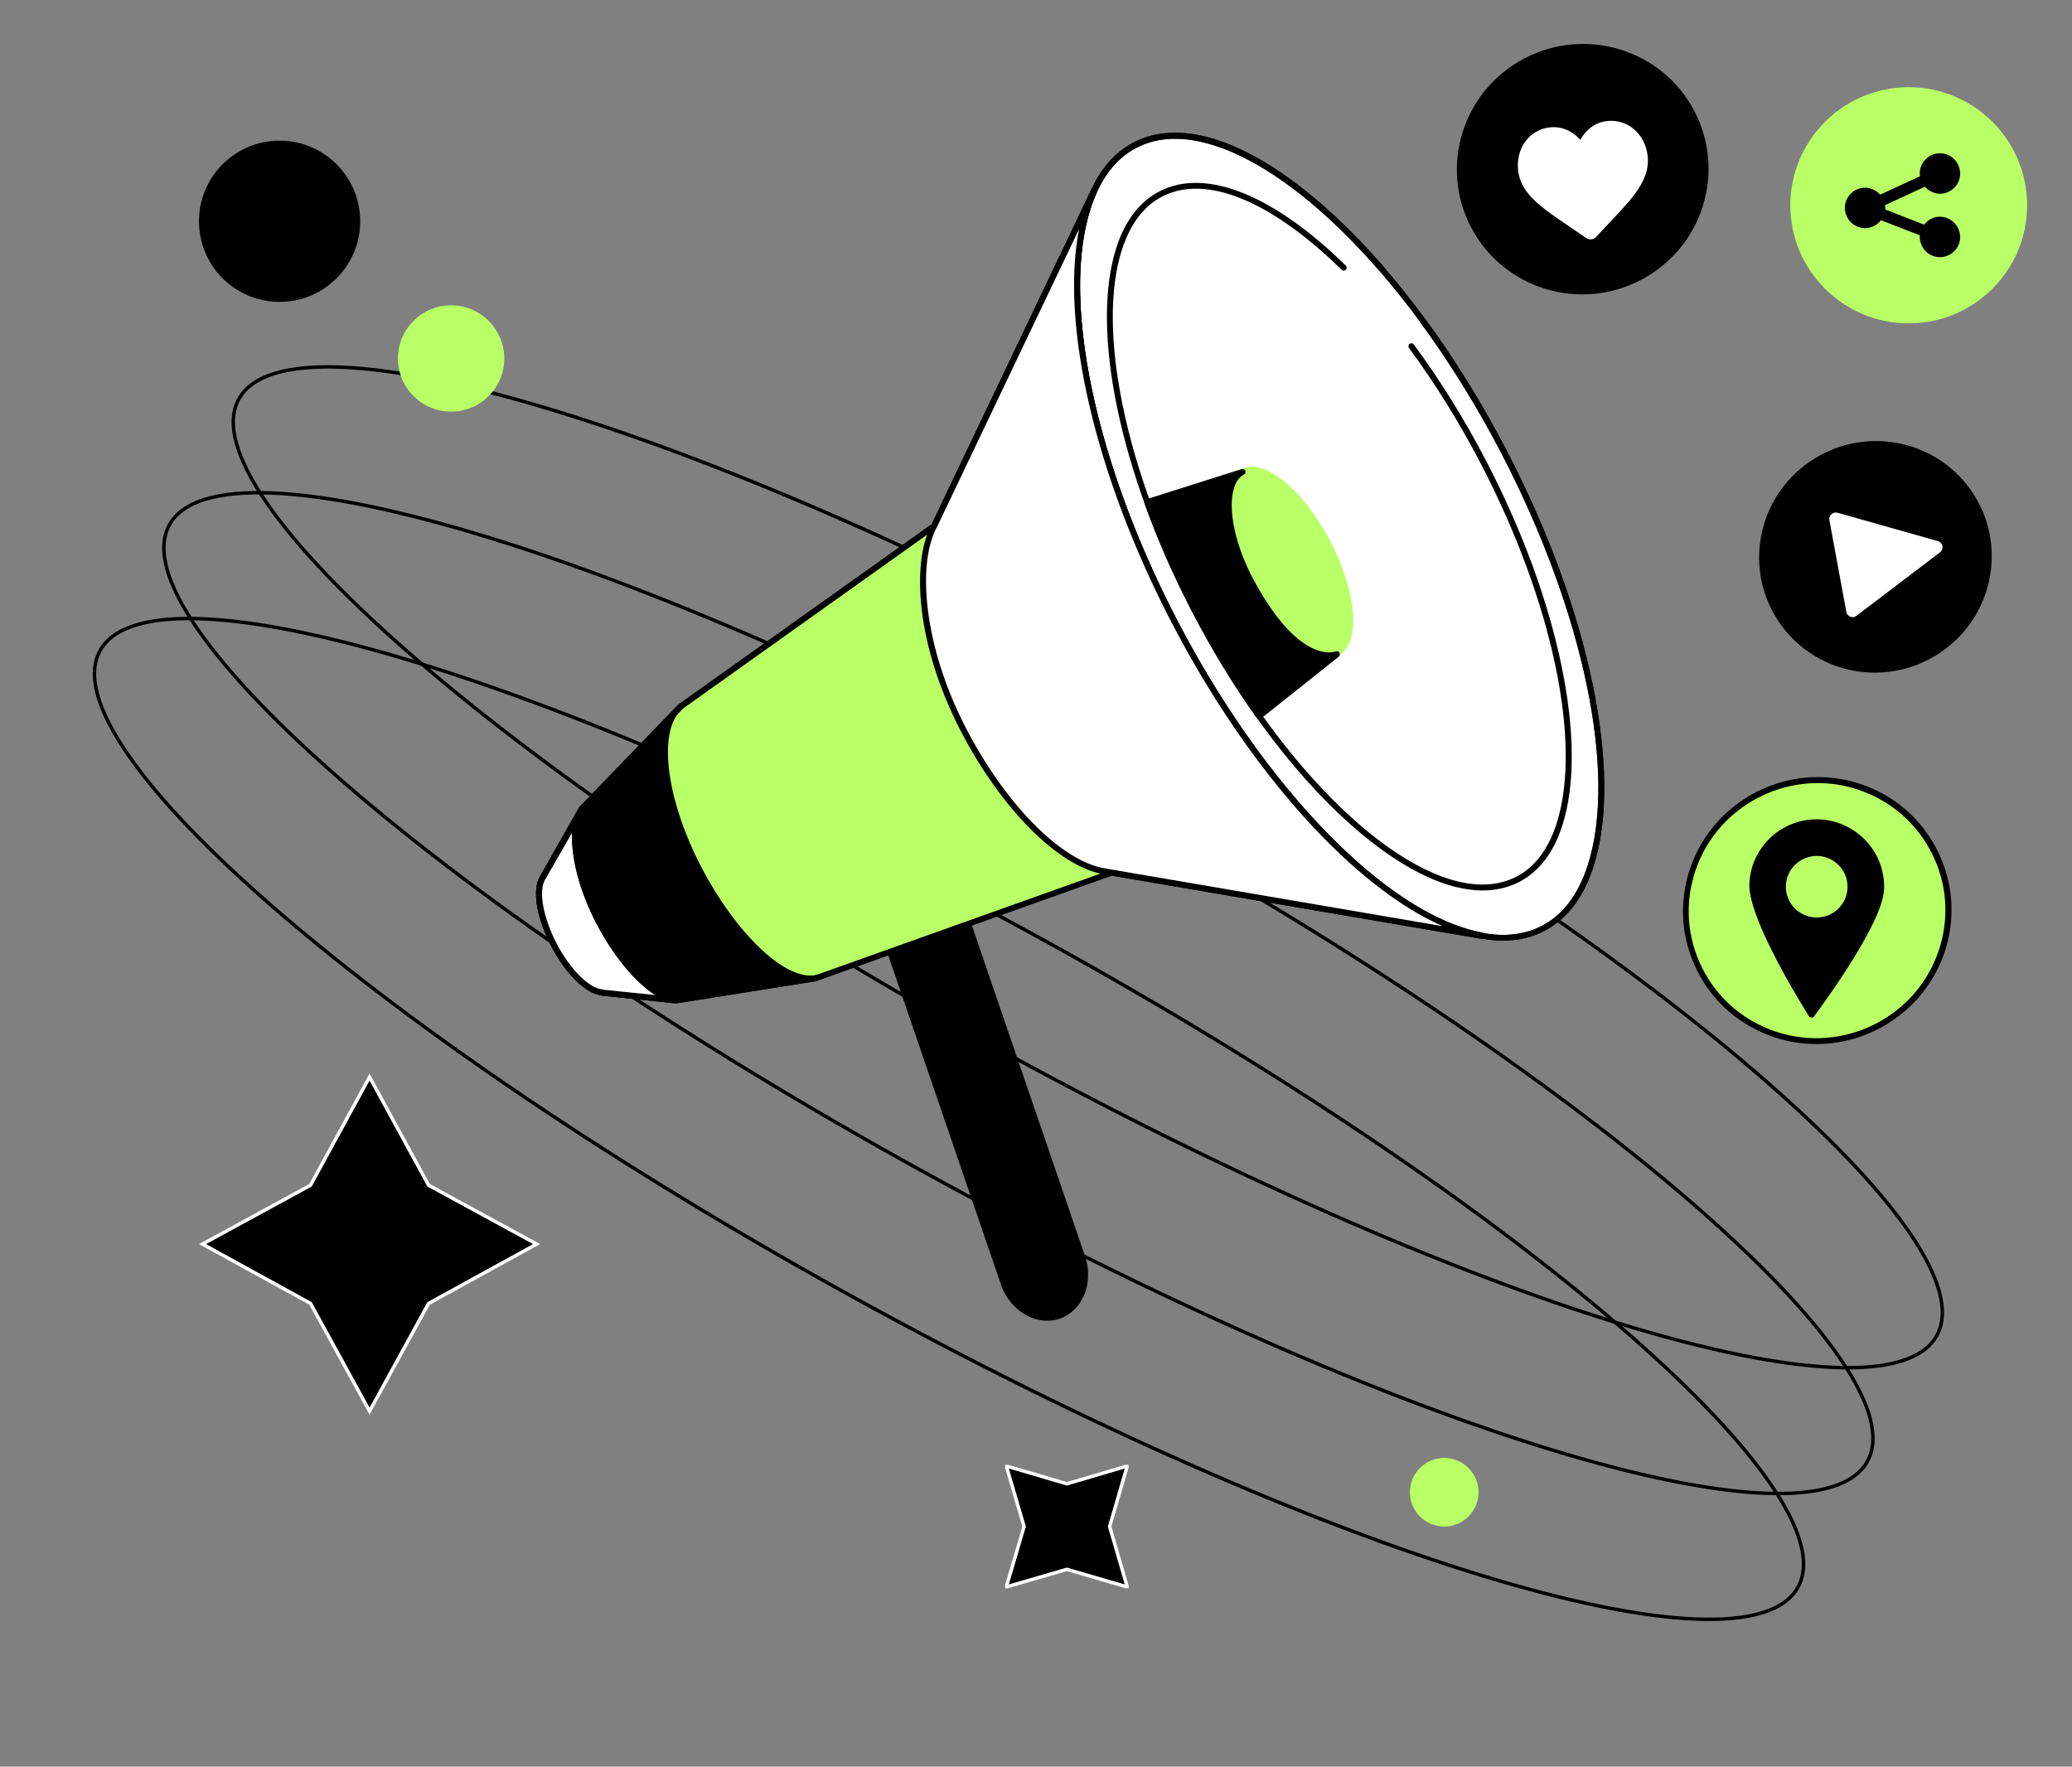 <svg width="604" height="515" viewBox="0 0 604 515" fill="none" xmlns="http://www.w3.org/2000/svg">
<rect x="0" y="0" width="604" height="515" fill="#808080" stroke="none"/>
<g clip-path="url(#clip0_902_266)">
<path d="M310.999 432.535L328.6 427.349L323.464 445L328.6 462.601L310.999 457.465L293.348 462.601L298.533 445L293.348 427.349L310.999 432.535Z" fill="black" stroke="white" stroke-miterlimit="10"/>
</g>
<g clip-path="url(#clip1_902_266)">
<path d="M124.947 345.509L156.423 362.659L124.947 379.947L107.729 411.354L90.51 379.947L59.034 362.659L90.51 345.509L107.729 313.964L124.947 345.509Z" fill="black" stroke="white" stroke-miterlimit="10"/>
</g>
<path d="M564.58 389.333C562.681 392.777 559.142 395.268 554.047 396.813C548.949 398.359 542.337 398.943 534.376 398.6C518.455 397.913 497.254 393.524 472.239 385.868C422.219 370.558 357.057 342.216 288.618 304.465C220.178 266.715 161.445 226.717 121.812 192.575C101.993 175.501 86.971 159.909 77.897 146.81C73.36 140.259 70.326 134.355 68.915 129.218C67.503 124.084 67.723 119.762 69.623 116.319C71.522 112.875 75.061 110.384 80.156 108.839C85.254 107.293 91.866 106.709 99.827 107.052C115.747 107.739 136.949 112.128 161.963 119.784C211.984 135.094 277.146 163.436 345.585 201.187C414.025 238.937 472.758 278.934 512.39 313.077C532.21 330.15 547.232 345.742 556.306 358.842C560.843 365.393 563.876 371.297 565.288 376.434C566.699 381.568 566.48 385.889 564.58 389.333Z" stroke="black"/>
<path d="M544.35 426.007C542.45 429.451 538.912 431.942 533.817 433.487C528.719 435.033 522.107 435.617 514.145 435.273C498.225 434.587 477.023 430.198 452.009 422.542C401.988 407.232 336.827 378.89 268.387 341.139C199.948 303.388 141.215 263.391 101.582 229.249C81.762 212.175 66.74 196.583 57.667 183.483C53.129 176.933 50.096 171.029 48.684 165.892C47.273 160.758 47.493 156.436 49.392 152.992C51.292 149.549 54.83 147.057 59.925 145.512C65.023 143.967 71.635 143.383 79.597 143.726C95.517 144.413 116.719 148.802 141.733 156.458C191.753 171.767 256.915 200.11 325.355 237.86C393.794 275.611 452.527 315.608 492.16 349.75C511.979 366.824 527.002 382.416 536.075 395.516C540.613 402.067 543.646 407.971 545.058 413.107C546.469 418.241 546.249 422.563 544.35 426.007Z" stroke="black"/>
<path d="M524.121 462.681C522.222 466.125 518.683 468.616 513.588 470.161C508.49 471.707 501.878 472.291 493.917 471.948C477.996 471.261 456.795 466.872 431.78 459.216C381.76 443.906 316.598 415.564 248.159 377.813C179.719 340.063 120.986 300.066 81.353 265.923C61.534 248.85 46.512 233.258 37.438 220.158C32.901 213.607 29.867 207.703 28.456 202.566C27.044 197.432 27.264 193.111 29.164 189.667C31.063 186.223 34.602 183.732 39.697 182.187C44.795 180.641 51.407 180.057 59.368 180.4C75.288 181.087 96.49 185.476 121.504 193.132C171.525 208.442 236.687 236.784 305.126 274.535C373.566 312.285 432.299 352.283 471.931 386.425C491.751 403.499 506.773 419.091 515.847 432.19C520.384 438.741 523.417 444.645 524.829 449.782C526.24 454.916 526.021 459.237 524.121 462.681Z" stroke="black"/>
<circle cx="131.5" cy="104.5" r="15.5" fill="#B9FF66"/>
<circle cx="421" cy="435" r="10" fill="#B9FF66"/>
<circle cx="81.5" cy="64.5" r="23.5" fill="black"/>
<path d="M308.667 383.59C302.345 385.744 295.119 381.475 292.606 374.071L253.496 259.81L276.35 252.015L315.499 366.433C318.012 373.758 314.949 381.436 308.667 383.59Z" fill="black"/>
<path d="M305.251 385C303.405 385 301.52 384.569 299.714 383.668C296.062 381.866 293.156 378.498 291.743 374.345L252.632 260.084C252.475 259.653 252.711 259.144 253.182 258.987L276.036 251.192C276.271 251.113 276.507 251.113 276.703 251.231C276.9 251.348 277.057 251.505 277.135 251.74L316.285 366.159C318.916 373.914 315.617 382.101 308.902 384.412C307.764 384.804 306.507 385 305.251 385ZM254.596 260.358L293.431 373.797C294.688 377.518 297.279 380.574 300.499 382.14C303.091 383.394 305.879 383.629 308.392 382.767C314.204 380.769 317.031 373.562 314.675 366.707L275.8 253.111L254.596 260.358Z" fill="black"/>
<path d="M272.304 153.382L198.364 205.988L169.581 235.798L158.272 255.736L158.232 255.892C155.994 259.339 157.29 267.291 161.492 275.399C165.615 283.39 171.426 288.953 175.51 289.266L175.392 289.344L197.107 291.695L237.749 285.231L324.019 254.443L431.258 272.775L432.004 272.814C405.066 267.8 368.705 231.88 342.278 181.076C315.891 130.31 307.487 80.132 319.071 55.376H319.032L272.893 152.128L272.304 153.382Z" fill="#B9FF66"/>
<path d="M449.826 270.603C476.329 256.873 471.205 194.629 438.38 131.577C405.555 68.525 357.46 28.541 330.957 42.271C304.454 56.001 309.579 118.245 342.404 181.297C375.228 244.349 423.323 284.333 449.826 270.603Z" fill="white"/>
<path d="M438.17 274.185C426.625 274.185 412.725 267.761 397.764 255.266C377.384 238.266 357.397 212.06 341.494 181.428C317.423 135.05 307.488 87.496 316.206 60.273C319.111 51.185 323.981 44.839 330.617 41.431C343.811 34.694 362.384 40.413 382.96 57.57C403.34 74.57 423.327 100.775 439.23 131.407C463.34 177.786 473.275 225.339 464.518 252.563C461.612 261.651 456.743 267.996 450.107 271.404C446.534 273.284 442.529 274.185 438.17 274.185ZM342.633 40.413C338.588 40.413 334.818 41.236 331.441 42.998C325.198 46.171 320.643 52.203 317.894 60.86C309.295 87.692 319.19 134.737 343.065 180.723C375.578 243.279 423.248 283.312 449.361 269.955C455.605 266.782 460.16 260.75 462.908 252.093C471.508 225.261 461.612 178.216 437.738 132.23C409.426 77.782 369.688 40.413 342.633 40.413Z" fill="black"/>
<path d="M438.17 274.185C426.625 274.185 412.725 267.761 397.764 255.266C377.384 238.265 357.397 212.06 341.494 181.428C317.423 135.05 307.488 87.496 316.206 60.273C319.111 51.185 323.981 44.839 330.617 41.431C339.452 36.887 350.997 38.023 363.994 44.682C376.442 51.067 389.91 62.388 403.026 77.39C403.34 77.743 403.301 78.291 402.947 78.605C402.594 78.918 402.044 78.879 401.73 78.526C375.107 48.051 348.169 34.42 331.441 42.998C325.198 46.171 320.643 52.203 317.894 60.86C309.295 87.692 319.19 134.737 343.065 180.723C371.337 235.132 411.115 272.54 438.131 272.54C442.175 272.54 445.945 271.717 449.322 269.955C455.565 266.782 460.12 260.75 462.869 252.093C471.468 225.261 461.573 178.216 437.699 132.23C430.591 118.52 422.581 105.632 413.981 93.92C413.706 93.529 413.785 92.98 414.178 92.706C414.57 92.432 415.12 92.51 415.395 92.902C424.073 104.692 432.083 117.658 439.269 131.446C463.34 177.785 473.275 225.339 464.518 252.563C461.612 261.65 456.743 267.996 450.107 271.404C446.534 273.284 442.529 274.185 438.17 274.185Z" fill="black"/>
<path d="M389.693 190.339C395.833 187.158 394.652 172.751 387.055 158.159C379.459 143.567 368.323 134.316 362.183 137.497C356.044 140.678 357.225 155.085 364.821 169.677C372.418 184.269 383.553 193.52 389.693 190.339Z" fill="#B9FF66"/>
<path d="M387.005 191.848C380.251 191.848 370.827 183.152 364.034 170.03C358.38 159.14 356.063 147.937 358.144 141.474C358.89 139.202 360.107 137.596 361.796 136.734C368.471 133.326 379.898 142.61 387.83 157.847C393.484 168.737 395.801 179.94 393.72 186.403C392.974 188.675 391.757 190.281 390.068 191.143C389.126 191.613 388.105 191.848 387.005 191.848ZM364.859 137.714C364.034 137.714 363.249 137.87 362.581 138.223C361.285 138.889 360.343 140.142 359.754 141.983C357.83 148.016 360.068 158.748 365.526 169.246C372.751 183.152 383.628 192.514 389.244 189.615C390.539 188.949 391.482 187.696 392.071 185.855C393.995 179.783 391.717 169.09 386.299 158.592C379.937 146.41 370.827 137.714 364.859 137.714Z" fill="#B9FF66"/>
<path d="M432.202 259.574C422.071 259.574 409.898 253.934 396.782 243.005C378.955 228.12 361.442 205.166 347.541 178.373C326.455 137.792 317.777 96.153 325.395 72.298C327.947 64.307 332.227 58.745 338.078 55.728C351.507 48.874 371.259 56.786 392.306 77.429C392.659 77.782 392.659 78.291 392.306 78.644C391.953 78.996 391.442 78.996 391.089 78.644C370.591 58.549 351.547 50.715 338.863 57.256C333.444 60.037 329.478 65.247 327.044 72.807C319.544 96.231 328.183 137.361 349.073 177.589C373.772 225.182 408.523 257.851 432.162 257.851C435.696 257.851 438.955 257.107 441.94 255.618C447.359 252.837 451.325 247.627 453.759 240.067C461.259 216.643 452.62 175.513 431.73 135.285C425.408 123.142 418.34 111.743 410.722 101.441C410.447 101.049 410.526 100.501 410.919 100.227C411.311 99.953 411.861 100.031 412.136 100.423C419.832 110.842 426.94 122.28 433.301 134.501C454.388 175.082 463.066 216.721 455.448 240.576C452.895 248.567 448.615 254.13 442.764 257.146C439.544 258.752 436.01 259.574 432.202 259.574Z" fill="black"/>
<path d="M197.148 292.517C197.108 292.517 197.069 292.517 197.069 292.517L175.354 290.167C175.237 290.167 175.119 290.128 175.001 290.05C170.524 289.344 164.87 283.704 160.747 275.791C156.349 267.448 155.053 259.3 157.448 255.462L157.488 255.344L168.797 235.367C168.836 235.289 168.875 235.249 168.915 235.21L197.697 205.401C197.737 205.362 197.776 205.323 197.815 205.284L271.559 152.794L318.209 54.984C318.326 54.789 318.484 54.632 318.719 54.554C318.955 54.475 319.19 54.475 319.387 54.593C319.819 54.789 320.015 55.298 319.819 55.729C307.999 80.994 317.345 131.211 343.026 180.645C368.746 230.157 404.597 266.821 432.202 271.874C432.634 271.953 432.948 272.344 432.908 272.814C432.869 273.245 432.476 273.559 432.044 273.598L431.298 273.559C431.259 273.559 431.22 273.559 431.181 273.559L324.138 255.266L238.064 285.976C238.025 285.976 237.946 286.015 237.907 286.015L197.265 292.478C197.226 292.517 197.187 292.517 197.148 292.517ZM175.983 288.522L197.148 290.794L237.593 284.331L323.824 253.581C323.981 253.542 324.099 253.503 324.256 253.542L420.618 269.994C394.584 258.595 364.151 224.947 341.573 181.468C319.151 138.301 309.138 94.469 314.635 66.775L273.091 153.735C273.012 153.852 272.934 153.97 272.816 154.048L198.954 206.655L170.289 236.307L158.98 256.284C158.98 256.323 158.941 256.363 158.941 256.363C156.899 259.535 158.273 267.37 162.239 275.008C166.127 282.49 171.742 288.13 175.59 288.404C175.747 288.404 175.865 288.444 175.983 288.522Z" fill="black"/>
<path d="M272.422 153.069L319.032 55.337H319.071C307.488 80.093 315.93 130.271 342.278 181.037C368.705 231.881 405.067 267.8 432.083 272.736L431.336 272.697L324.255 254.404L321.781 253.973C309.333 251.779 292.723 235.641 280.825 212.608C268.613 188.988 266.453 165.447 271.872 154.244L272.422 153.069Z" fill="white"/>
<path d="M432.083 273.598C432.044 273.598 432.083 273.598 432.083 273.598L431.298 273.558C431.259 273.558 431.22 273.558 431.18 273.558L324.098 255.266L321.625 254.835C308.47 252.524 291.781 235.719 280.041 213.039C266.729 187.265 266.061 164.311 271.088 153.891L271.677 152.716L318.287 55.024C318.405 54.828 318.562 54.671 318.797 54.593C319.033 54.514 319.269 54.514 319.465 54.632C319.897 54.828 320.093 55.337 319.897 55.768C308.077 81.033 317.423 131.25 343.104 180.684C368.824 230.196 404.675 266.86 432.28 271.913C432.712 271.992 433.026 272.383 432.987 272.853C432.869 273.245 432.515 273.598 432.083 273.598ZM314.557 66.775L273.208 153.46L272.619 154.635C267.632 164.977 269.085 188.087 281.572 212.217C293.077 234.466 309.295 250.918 321.939 253.111L324.413 253.542L420.578 269.994C394.544 258.595 364.112 224.947 341.533 181.467C319.111 138.301 309.098 94.469 314.557 66.775Z" fill="black"/>
<path d="M195.969 292.4C195.93 292.4 195.891 292.4 195.891 292.4L175.315 290.206C175.197 290.206 175.079 290.167 174.961 290.089C170.485 289.384 164.83 283.743 160.707 275.831C156.348 267.448 155.053 259.3 157.448 255.462L157.487 255.344L168.796 235.367C169.032 234.936 169.542 234.819 169.974 235.054C170.406 235.289 170.524 235.798 170.288 236.229L158.979 256.284C158.979 256.323 158.94 256.363 158.94 256.363C156.898 259.535 158.273 267.37 162.239 275.008C166.126 282.49 171.741 288.13 175.589 288.404C175.707 288.404 175.864 288.444 175.943 288.522L196.048 290.676C196.519 290.716 196.872 291.146 196.794 291.616C196.755 292.047 196.401 292.4 195.969 292.4Z" fill="black"/>
<path d="M197.343 291.538C190.667 291.068 181.322 281.628 174.528 268.584C167.342 254.756 165.654 240.459 170.052 235.367L158.311 255.736L158.232 255.892C155.994 259.339 157.29 267.291 161.492 275.399C165.615 283.39 171.426 288.953 175.51 289.266L175.392 289.344L197.343 291.538Z" fill="white"/>
<path d="M197.344 292.4C197.304 292.4 197.304 292.4 197.265 292.4C197.108 292.4 196.912 292.36 196.755 292.36L175.315 290.206C175.197 290.206 175.079 290.167 174.961 290.088C170.485 289.383 164.83 283.743 160.707 275.83C156.348 267.448 155.053 259.3 157.448 255.461L157.487 255.344L167.815 237.404C168.207 236.385 168.718 235.484 169.346 234.74C169.621 234.387 170.131 234.348 170.485 234.583C170.838 234.857 170.956 235.327 170.72 235.719L169.267 238.187C166.951 244.415 169.228 256.636 175.197 268.074C181.676 280.57 190.511 289.697 196.833 290.519L197.304 290.559C197.775 290.598 198.129 291.029 198.09 291.499C198.129 292.047 197.775 292.4 197.344 292.4ZM175.943 288.522L190.943 290.049C185.171 286.367 178.809 278.768 173.744 268.975C168.835 259.535 166.401 249.742 166.794 242.692L158.979 256.284C158.979 256.323 158.94 256.362 158.94 256.362C156.898 259.535 158.273 267.369 162.239 275.008C166.126 282.489 171.741 288.13 175.589 288.404C175.707 288.404 175.864 288.443 175.943 288.522Z" fill="black"/>
<path d="M236.295 285.388L238.022 285.035C228.677 286.994 213.912 272.892 203.507 252.876C192.865 232.429 190.863 212.021 198.402 205.988L197.42 206.968L170.129 235.249C165.653 240.263 167.302 254.639 174.527 268.544C181.478 281.941 191.334 291.499 198.048 291.459L236.295 285.388Z" fill="black"/>
<path d="M198.011 292.36C190.864 292.36 180.929 282.764 173.743 268.975C166.44 254.874 164.594 240.146 169.463 234.701L196.244 206.968C196.715 206.341 197.264 205.793 197.853 205.323C198.207 205.048 198.717 205.088 199.032 205.401C199.346 205.753 199.346 206.263 199.032 206.576L197.5 208.182C192.042 215.468 194.751 234.113 204.293 252.484C214.581 272.305 228.953 285.897 237.749 284.252L237.867 284.213C238.338 284.135 238.77 284.409 238.888 284.879C238.966 285.349 238.691 285.78 238.22 285.897C238.181 285.897 238.142 285.897 238.102 285.936L236.492 286.25H236.453L198.207 292.321C198.128 292.321 198.05 292.36 198.011 292.36ZM193.966 211.825L170.759 235.876C166.44 240.733 168.403 254.913 175.314 268.192C182.068 281.197 191.61 290.598 198.011 290.637L231.78 285.27C222.67 282.058 211.44 269.955 202.762 253.307C194.516 237.443 191.335 221.304 193.966 211.825Z" fill="black"/>
<path d="M362.188 137.479C356.023 140.612 356.926 155.145 364.78 169.638C377.934 193.885 388.418 191.025 389.636 190.594C389.675 190.594 389.675 190.634 389.636 190.634L367.057 208.77C360.421 199.486 354.099 189.145 348.287 177.981C342.751 167.288 338.078 156.633 334.387 146.292L362.188 137.479Z" fill="black"/>
<path d="M367.057 209.631C367.018 209.631 366.979 209.631 366.94 209.631C366.704 209.592 366.508 209.475 366.351 209.279C359.557 199.76 353.235 189.341 347.541 178.412C342.083 167.914 337.371 157.221 333.602 146.645C333.523 146.41 333.523 146.174 333.641 145.979C333.759 145.783 333.916 145.626 334.151 145.548L361.953 136.734C362.385 136.617 362.856 136.813 363.013 137.243C363.17 137.674 363.013 138.144 362.62 138.34C361.285 139.006 360.303 140.338 359.714 142.297C357.79 148.446 360.146 159.336 365.604 169.325C378.445 192.984 388.34 190.281 389.4 189.889C389.793 189.733 390.264 189.928 390.461 190.281C390.657 190.634 390.578 191.143 390.264 191.417L367.607 209.436C367.45 209.553 367.254 209.631 367.057 209.631ZM335.526 146.84C339.256 157.064 343.811 167.405 349.073 177.59C354.57 188.166 360.696 198.233 367.254 207.516L386.848 191.77C382.372 191.574 373.929 188.244 364.034 170.03C358.301 159.493 355.945 148.368 358.026 141.67C358.301 140.808 358.615 140.064 359.008 139.359L335.526 146.84Z" fill="black"/>
<path d="M478.364 81.597C496.316 72.194 503.259 50.116 493.872 32.285C484.486 14.454 462.324 7.623 444.373 17.027C426.422 26.43 419.478 48.508 428.865 66.339C438.251 84.17 460.413 91.001 478.364 81.597Z" fill="black"/>
<path d="M444.65 41.235C446.377 38.885 448.93 37.436 451.836 37.122C454.034 36.887 456.076 37.357 458 38.532C458.982 39.12 459.846 39.864 460.671 40.765C461.26 39.708 461.966 38.767 462.791 37.984C464.401 36.417 466.325 35.516 468.485 35.281C471.391 34.968 474.218 35.83 476.417 37.749C478.577 39.629 479.951 42.371 480.304 45.466C480.658 48.639 479.794 51.694 477.595 55.063C475.631 58.079 472.647 61.212 469.192 64.894C468.014 66.148 466.679 67.558 465.304 69.047C464.951 69.438 464.44 69.713 463.891 69.752C463.341 69.83 462.83 69.673 462.359 69.36C460.671 68.185 459.061 67.088 457.647 66.148C453.485 63.328 449.872 60.899 447.281 58.392C444.375 55.611 442.883 52.791 442.529 49.618C442.215 46.523 442.961 43.546 444.65 41.235Z" fill="white"/>
<path d="M580.204 83.593C593.346 70.483 593.346 49.228 580.204 36.118C567.063 23.009 545.756 23.009 532.614 36.118C519.472 49.228 519.472 70.483 532.614 83.593C545.756 96.702 567.063 96.702 580.204 83.593Z" fill="#B9FF66"/>
<path d="M556.403 94.273C537.397 94.273 521.887 78.84 521.887 59.842C521.887 40.883 537.358 25.411 556.403 25.411C575.447 25.411 590.919 40.844 590.919 59.842C590.919 78.801 575.447 94.273 556.403 94.273ZM556.403 27.134C538.34 27.134 523.614 41.784 523.614 59.842C523.614 77.861 538.3 92.55 556.403 92.55C574.466 92.55 589.191 77.9 589.191 59.842C589.191 41.823 574.505 27.134 556.403 27.134Z" fill="#B9FF66"/>
<path d="M565.512 63.171C563.627 63.171 561.978 64.072 560.878 65.482L549.53 61.056C549.53 60.899 549.569 60.782 549.569 60.625C549.569 60.351 549.53 60.077 549.491 59.803L561.114 54.436C562.174 55.651 563.745 56.434 565.512 56.473C568.732 56.473 571.402 53.849 571.402 50.597C571.402 47.346 568.771 44.683 565.512 44.683C562.292 44.683 559.622 47.307 559.622 50.558C559.622 50.833 559.661 51.107 559.7 51.381L548.077 56.747C547.017 55.533 545.446 54.75 543.679 54.71C540.459 54.71 537.789 57.335 537.789 60.586C537.789 63.837 540.42 66.501 543.679 66.501C545.564 66.501 547.213 65.6 548.313 64.19L559.661 68.616C559.661 68.773 559.622 68.89 559.622 69.047C559.622 72.298 562.253 74.962 565.512 74.962C568.732 74.962 571.402 72.337 571.402 69.086C571.363 65.835 568.732 63.211 565.512 63.171Z" fill="black"/>
<path d="M565.957 189.993C581.368 179.322 585.24 158.283 574.605 142.999C563.97 127.715 542.857 123.975 527.446 134.645C512.036 145.315 508.164 166.355 518.799 181.639C529.433 196.923 550.547 200.663 565.957 189.993Z" fill="black"/>
<path d="M538.222 178.373L533.275 151.619C533.039 150.248 534.296 149.112 535.631 149.465L564.885 157.73C566.377 158.161 566.73 160.08 565.513 161.02L541.167 179.509C540.107 180.371 538.497 179.783 538.222 178.373Z" fill="white"/>
<path d="M546.37 299.582C565.4 290.34 573.363 267.553 564.156 248.686C554.948 229.819 532.057 222.016 513.026 231.258C493.996 240.499 486.033 263.286 495.24 282.153C504.448 301.02 527.339 308.823 546.37 299.582Z" fill="#B9FF66"/>
<path d="M529.505 304.347C525.421 304.347 521.258 303.72 517.214 302.349C507.319 299.059 499.308 292.165 494.674 282.842C490.041 273.559 489.334 263.022 492.672 253.151C499.583 232.821 521.808 221.735 542.266 228.512C552.162 231.802 560.172 238.696 564.806 248.019C569.439 257.303 570.146 267.84 566.808 277.711C561.232 294.006 545.879 304.347 529.505 304.347ZM529.897 228.277C514.23 228.277 499.544 238.148 494.243 253.738C491.062 263.178 491.729 273.245 496.167 282.098C500.604 290.99 508.261 297.61 517.724 300.743C537.279 307.206 558.523 296.63 565.12 277.202C568.301 267.761 567.633 257.694 563.196 248.842C558.759 239.95 551.102 233.33 541.638 230.196C537.751 228.865 533.785 228.277 529.897 228.277Z" fill="black"/>
<path d="M549.218 259.261C548.825 268.78 532.686 291.029 528.838 296.239C528.445 296.787 527.621 296.748 527.267 296.16C524.833 292.243 516.783 279.082 512.581 268.427C510.893 264.197 509.833 260.358 509.95 257.655C510.382 246.844 519.532 238.422 530.369 238.853C541.207 239.362 549.65 248.45 549.218 259.261Z" fill="black"/>
<path d="M535.935 264.827C539.446 261.324 539.446 255.644 535.935 252.141C532.423 248.638 526.729 248.638 523.218 252.141C519.706 255.644 519.706 261.324 523.218 264.827C526.729 268.33 532.423 268.33 535.935 264.827Z" fill="#B9FF66"/>
<defs>
<clipPath id="clip0_902_266">
<rect width="36" height="36" fill="white" transform="translate(293 427)"/>
</clipPath>
<clipPath id="clip1_902_266">
<rect width="70.326" height="70.326" fill="white" transform="translate(107.729 313) rotate(45)"/>
</clipPath>
</defs>
</svg>
